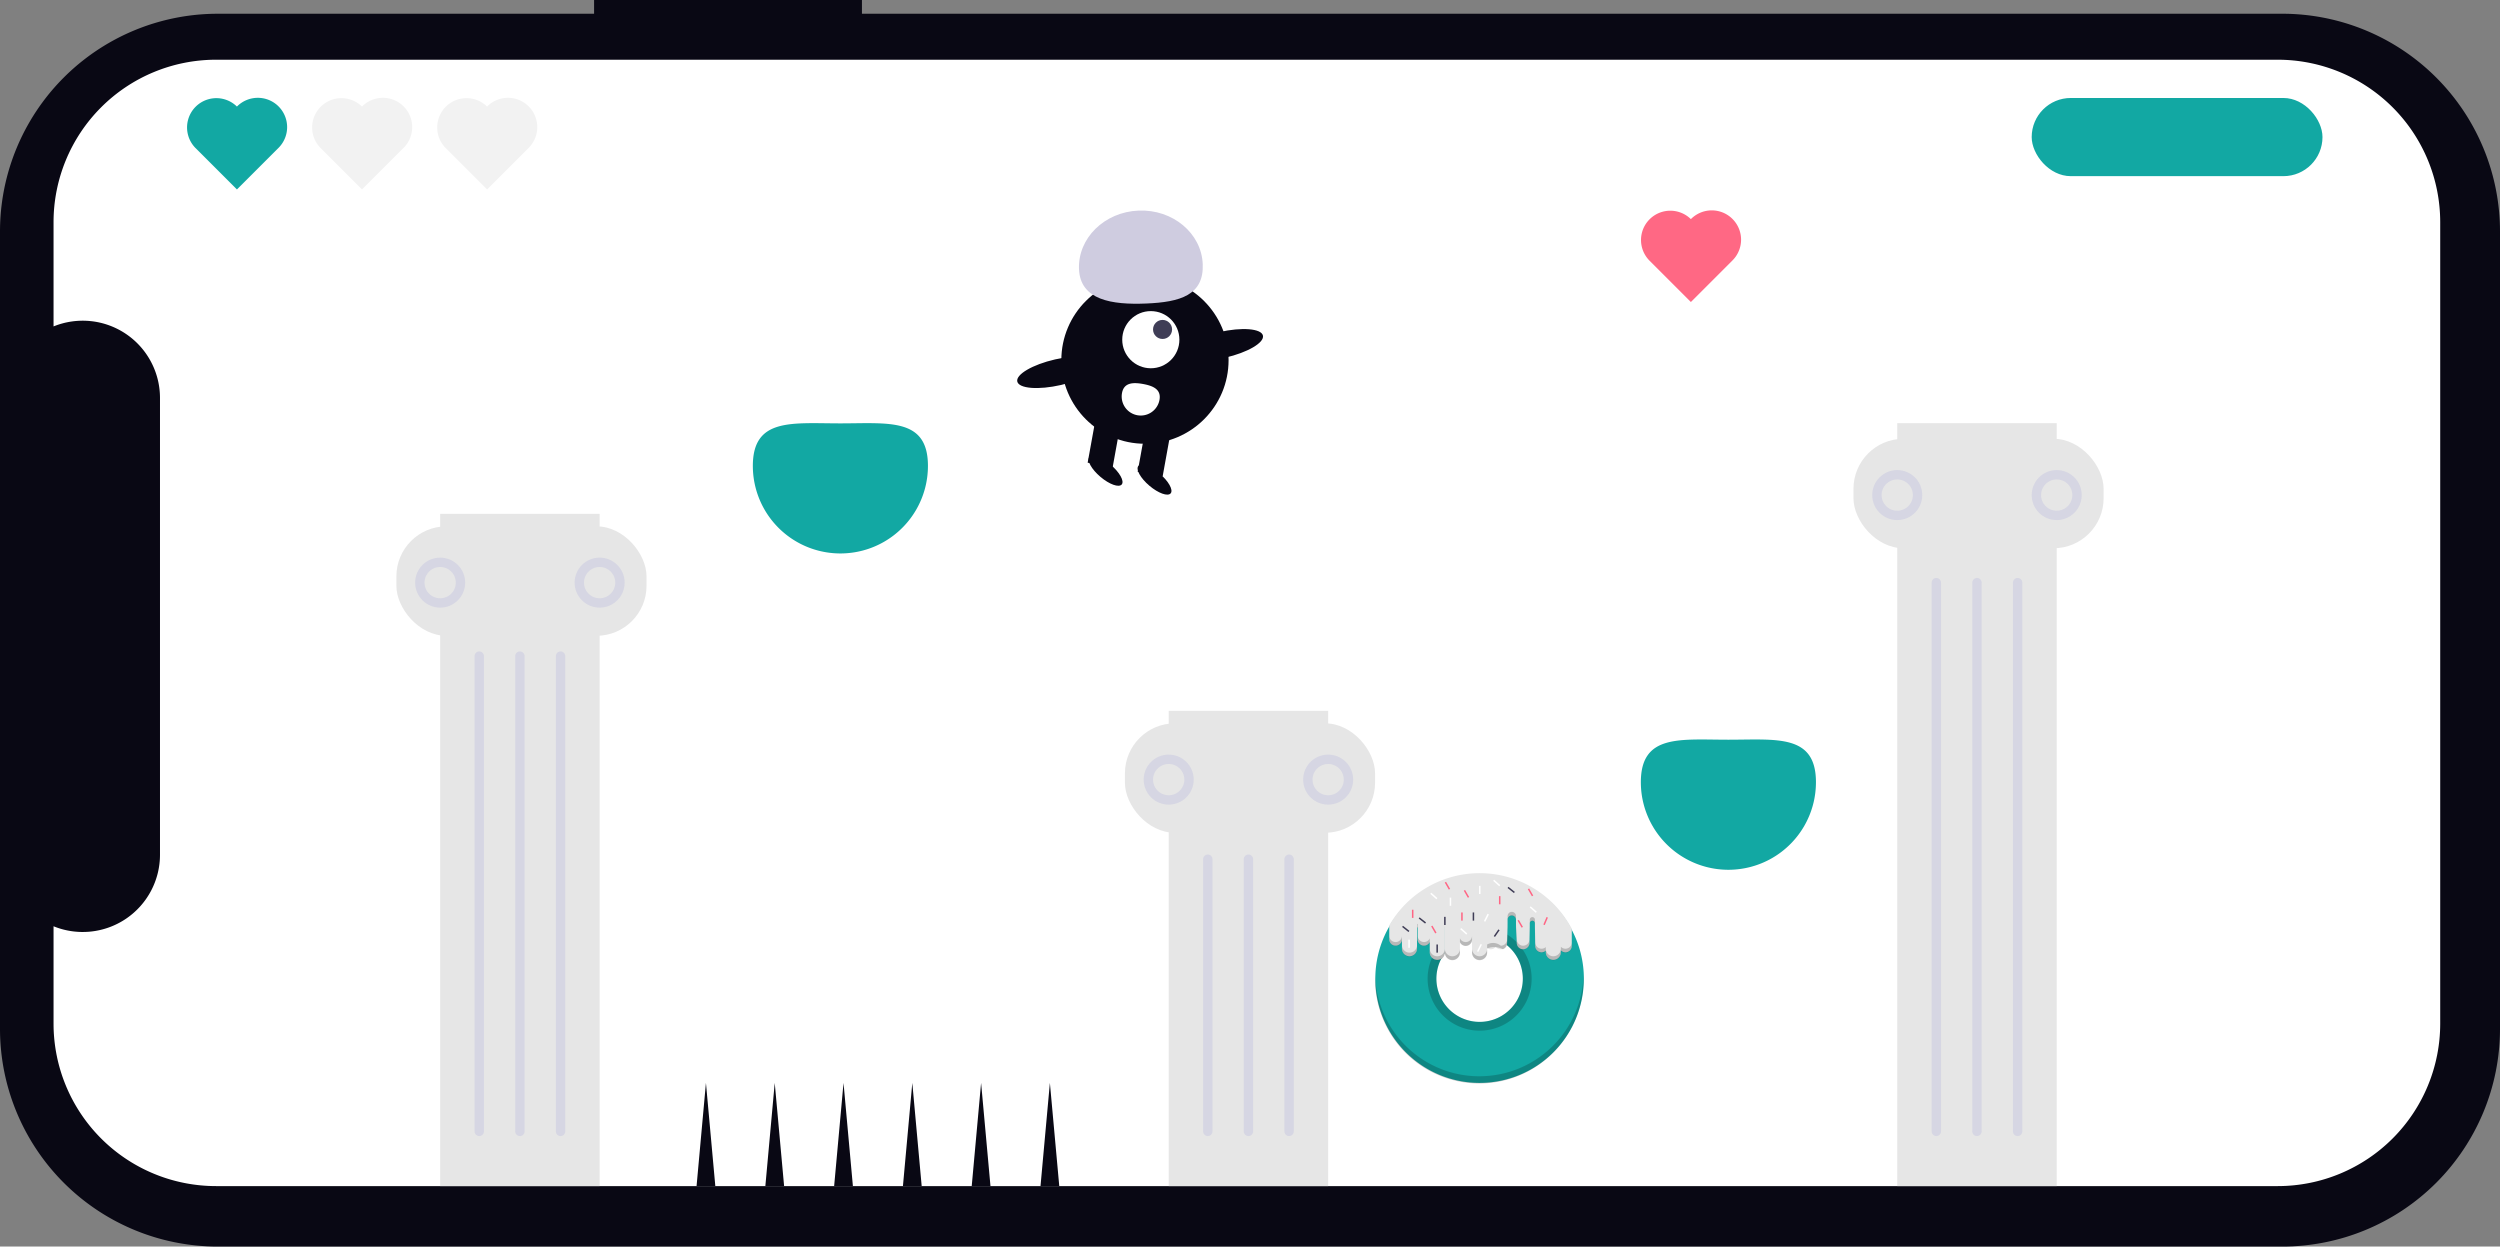<svg xmlns="http://www.w3.org/2000/svg" width="799.546" height="398.675" viewBox="0 0 799.546 398.675" xmlns:xlink="http://www.w3.org/1999/xlink" role="img" artist="Katerina Limpitsouni" source="https://undraw.co/"><rect x="0" y="0" width="799.546" height="398.675" fill="#808080" stroke="none"/><g transform="translate(-560.227 -340.663)"><path d="M398.672,190h-4.394V69.654A69.653,69.653,0,0,0,324.624,0H69.653A69.654,69.654,0,0,0,0,69.65V729.892a69.654,69.654,0,0,0,69.653,69.654H324.627a69.654,69.654,0,0,0,69.654-69.654h0V275.666h4.394Z" transform="translate(560.227 739.338) rotate(-90)" fill="#090814"/><path d="M360.237,52.019V711.283A51.972,51.972,0,0,1,308.312,763.3H52.019A51.982,51.982,0,0,1,0,711.357V52.019A51.982,51.982,0,0,1,51.945,0H83.1a24.709,24.709,0,0,0,22.882,34.042H252.057A24.709,24.709,0,0,0,274.94,0h33.279a51.972,51.972,0,0,1,52.019,51.925v.093Z" transform="translate(577.352 720) rotate(-90)" fill="#fff"/><rect width="51" height="215" transform="translate(701 505)" fill="#e6e6e6"/><rect width="80" height="35" rx="16" transform="translate(687 509)" fill="#e6e6e6"/><g transform="translate(744 519)" fill="none" stroke="#d6d6e3" stroke-width="3"><circle cx="8" cy="8" r="8" stroke="none"/><circle cx="8" cy="8" r="6.5" fill="none"/></g><g transform="translate(693 519)" fill="none" stroke="#d6d6e3" stroke-width="3"><circle cx="8" cy="8" r="8" stroke="none"/><circle cx="8" cy="8" r="6.5" fill="none"/></g><line y2="152" transform="translate(713.5 550.5)" fill="none" stroke="#d6d6e3" stroke-linecap="round" stroke-width="3"/><line y2="152" transform="translate(726.5 550.5)" fill="none" stroke="#d6d6e3" stroke-linecap="round" stroke-width="3"/><line y2="152" transform="translate(739.5 550.5)" fill="none" stroke="#d6d6e3" stroke-linecap="round" stroke-width="3"/><g transform="translate(233)"><rect width="51" height="152" transform="translate(701 568)" fill="#e6e6e6"/><rect width="80" height="35" rx="16" transform="translate(687 572)" fill="#e6e6e6"/><g transform="translate(744 582)" fill="none" stroke="#d6d6e3" stroke-width="3"><circle cx="8" cy="8" r="8" stroke="none"/><circle cx="8" cy="8" r="6.5" fill="none"/></g><g transform="translate(693 582)" fill="none" stroke="#d6d6e3" stroke-width="3"><circle cx="8" cy="8" r="8" stroke="none"/><circle cx="8" cy="8" r="6.5" fill="none"/></g><line y2="87.045" transform="translate(713.5 615.455)" fill="none" stroke="#d6d6e3" stroke-linecap="round" stroke-width="3"/><line y2="87.045" transform="translate(726.5 615.455)" fill="none" stroke="#d6d6e3" stroke-linecap="round" stroke-width="3"/><line y2="87.045" transform="translate(739.5 615.455)" fill="none" stroke="#d6d6e3" stroke-linecap="round" stroke-width="3"/></g><g transform="translate(466)"><rect width="51" height="244" transform="translate(701 476)" fill="#e6e6e6"/><rect width="80" height="35" rx="16" transform="translate(687 481)" fill="#e6e6e6"/><g transform="translate(744 491)" fill="none" stroke="#d6d6e3" stroke-width="3"><circle cx="8" cy="8" r="8" stroke="none"/><circle cx="8" cy="8" r="6.5" fill="none"/></g><g transform="translate(693 491)" fill="none" stroke="#d6d6e3" stroke-width="3"><circle cx="8" cy="8" r="8" stroke="none"/><circle cx="8" cy="8" r="6.5" fill="none"/></g><line y2="175.5" transform="translate(713.5 527)" fill="none" stroke="#d6d6e3" stroke-linecap="round" stroke-width="3"/><line y2="175.5" transform="translate(726.5 527)" fill="none" stroke="#d6d6e3" stroke-linecap="round" stroke-width="3"/><line y2="175.5" transform="translate(739.5 527)" fill="none" stroke="#d6d6e3" stroke-linecap="round" stroke-width="3"/></g><rect width="93" height="25" rx="12.5" transform="translate(1210 372)" fill="#12A8A3"/><path d="M28,14.4c15.464,0,28-1.868,28,13.6A28,28,0,0,1,0,28C0,12.536,12.536,14.4,28,14.4Z" transform="translate(801 461.666)" fill="#12A8A3"/><path d="M28,14.4c15.464,0,28-1.868,28,13.6A28,28,0,0,1,0,28C0,12.536,12.536,14.4,28,14.4Z" transform="translate(1085 562.834)" fill="#12A8A3"/><g transform="translate(884.635 408)"><circle cx="26.743" cy="26.743" r="26.743" transform="translate(15.028 21.099)" fill="#090814"/><rect width="8.125" height="14.557" transform="translate(26.041 66.321) rotate(10.261)" fill="#090814"/><rect width="8.125" height="14.557" transform="translate(42.03 69.215) rotate(10.261)" fill="#090814"/><ellipse cx="6.77" cy="2.539" rx="6.77" ry="2.539" transform="translate(48.354 92.381) rotate(-139.739)" fill="#090814"/><ellipse cx="6.77" cy="2.539" rx="6.77" ry="2.539" transform="translate(32.699 89.546) rotate(-139.739)" fill="#090814"/><circle cx="9.14" cy="9.14" r="9.14" transform="translate(34.504 32.161)" fill="#fff"/><circle cx="3.047" cy="3.047" r="3.047" transform="translate(44.354 34.978)" fill="#3f3d56"/><path d="M479.065,606.3c-.4-9.9,8.131-18.287,19.059-18.731S518.238,594.8,518.64,604.7s-7.194,12.15-18.122,12.594S479.468,616.205,479.065,606.3Z" transform="translate(-458.391 -587.557)" fill="#cfcce0"/><ellipse cx="4.198" cy="13.372" rx="4.198" ry="13.372" transform="translate(54.371 50.049) rotate(-102.91)" fill="#090814"/><ellipse cx="4.198" cy="13.372" rx="4.198" ry="13.372" transform="translate(1.875 58.779) rotate(-102.91)" fill="#090814"/><path d="M500.765,677.457a6.093,6.093,0,0,0,11.992,2.171c.6-3.312-1.961-4.483-5.272-5.083S501.364,674.145,500.765,677.457Z" transform="translate(-466.338 -619.076)" fill="#fff"/></g><path d="M3,0,6,33H0Z" transform="translate(783 687)" fill="#090814"/><path d="M3,0,6,33H0Z" transform="translate(805 687)" fill="#090814"/><path d="M3,0,6,33H0Z" transform="translate(827 687)" fill="#090814"/><path d="M3,0,6,33H0Z" transform="translate(849 687)" fill="#090814"/><path d="M3,0,6,33H0Z" transform="translate(871 687)" fill="#090814"/><path d="M3,0,6,33H0Z" transform="translate(893 687)" fill="#090814"/><path d="M559.54,603.166a9.373,9.373,0,0,0-13.255,13.255l13.255,13.255,13.255-13.255a9.373,9.373,0,1,0-13.255-13.255Z" transform="translate(541.461 -192.422)" fill="#ff6884"/><path d="M559.54,603.166a9.373,9.373,0,0,0-13.255,13.255l13.255,13.255,13.255-13.255a9.373,9.373,0,1,0-13.255-13.255Z" transform="translate(76.461 -228.42)" fill="#12A8A3"/><path d="M559.54,603.166a9.373,9.373,0,0,0-13.255,13.255l13.255,13.255,13.255-13.255a9.373,9.373,0,1,0-13.255-13.255Z" transform="translate(116.461 -228.42)" fill="#f2f2f2"/><path d="M559.54,603.166a9.373,9.373,0,0,0-13.255,13.255l13.255,13.255,13.255-13.255a9.373,9.373,0,1,0-13.255-13.255Z" transform="translate(156.461 -228.42)" fill="#f2f2f2"/><g transform="translate(308.402 210.92)"><rect width="0.514" height="2.776" transform="matrix(0.894, 0.448, -0.448, 0.894, 741.399, 421.124)" fill="#fff"/><rect width="0.483" height="2.609" transform="translate(748.323 423.108)" fill="#3f3d56"/><rect width="0.483" height="2.609" transform="translate(748.033 429.39)" fill="#fff"/><path d="M219.655,178.191a33.348,33.348,0,1,0,3.867,15.6A33.348,33.348,0,0,0,219.655,178.191Zm-22.681,27.633A13.821,13.821,0,1,1,204,193.787a13.821,13.821,0,0,1-7.027,12.037Z" transform="translate(534.853 248.953)" fill="#12A8A3"/><path d="M189.783,354.243a33.338,33.338,0,0,1-33.322-32.3q-.017.54-.018,1.085a33.34,33.34,0,1,0,66.679,0q0-.546-.018-1.087a33.339,33.339,0,0,1-33.322,32.3Z" transform="translate(535.154 119.709)" opacity="0.2"/><path d="M257.161,244.131A16.635,16.635,0,1,0,273.8,260.767,16.635,16.635,0,0,0,257.161,244.131Zm6.792,28.674a13.821,13.821,0,1,1,7.027-12.037,13.821,13.821,0,0,1-7.027,12.037Z" transform="translate(467.873 181.972)" opacity="0.2"/><path d="M237.542,176.28v5.546a2.028,2.028,0,0,1-3.492,1.4v.632a2.409,2.409,0,1,1-4.818,0v-.527a2.027,2.027,0,0,1-3.382-1.509l-.1-5.895v-1.36a.821.821,0,0,0-1.643,0v1.36l-.1,4.928a2.029,2.029,0,1,1-4.059,0l-.248-4.928v-2.519a1.346,1.346,0,1,0-2.692,0v2.519l-.152,4.928a2.028,2.028,0,0,1-3.624,1.252,2.024,2.024,0,0,1-2.768.4v1.348a2.409,2.409,0,1,1-4.818,0V179.7a2.029,2.029,0,0,1-3.879.832v3.33a2.409,2.409,0,1,1-4.818,0v-7.931h-.014v7.931a2.409,2.409,0,1,1-4.818,0v-3.3a2.028,2.028,0,0,1-3.865-.86v-3.769h-.207V182.7a2.409,2.409,0,1,1-4.818,0v-3a2.029,2.029,0,1,1-4.059,0v-4.467a33.351,33.351,0,0,1,58.368,1.048Z" transform="translate(516.966 250.463)" fill="#e6e6e6"/><path d="M246.387,281.883a2.409,2.409,0,0,1-2.409-2.409v1.256a2.409,2.409,0,0,0,4.818,0v-1.256a2.409,2.409,0,0,1-2.409,2.409Z" transform="translate(465.111 153.692)" opacity="0.2"/><path d="M270.567,281.883a2.409,2.409,0,0,1-2.409-2.409v1.256a2.409,2.409,0,0,0,4.818,0v-1.256a2.409,2.409,0,0,1-2.409,2.409Z" transform="translate(445.763 153.692)" opacity="0.2"/><path d="M228.5,259.5a2.028,2.028,0,0,1-3.865-.86V259.9a2.028,2.028,0,0,0,3.865.86Z" transform="translate(480.59 170.358)" opacity="0.2"/><rect width="0.014" height="1.256" transform="translate(713.907 425.235)" opacity="0.2"/><path d="M183.232,258.645a2.029,2.029,0,1,1-4.059,0V259.9a2.029,2.029,0,1,0,4.059,0Z" transform="translate(516.966 170.358)" opacity="0.2"/><rect width="0.207" height="1.256" transform="translate(705.017 425.235)" opacity="0.2"/><path d="M201.894,276.079a2.409,2.409,0,0,1-2.409-2.409v1.256a2.409,2.409,0,1,0,4.818,0V273.67a2.409,2.409,0,0,1-2.409,2.409Z" transform="translate(500.713 158.336)" opacity="0.2"/><path d="M314.093,281.883a2.409,2.409,0,0,1-2.409-2.409v1.256a2.409,2.409,0,0,0,4.818,0v-1.256a2.409,2.409,0,0,1-2.409,2.409Z" transform="translate(410.935 153.692)" opacity="0.2"/><path d="M405.7,229.69a.821.821,0,0,0-1.643,0v1.256a.821.821,0,0,1,1.643,0Z" transform="translate(337.022 194.185)" opacity="0.2"/><path d="M296.15,258.645a2.029,2.029,0,0,1-3.879.832v1.256a2.029,2.029,0,0,0,3.879-.832Z" transform="translate(426.468 170.358)" opacity="0.2"/><path d="M384.293,246.742a2.029,2.029,0,0,1-2.029-2.03l-.248-4.928v1.256l.248,4.928a2.029,2.029,0,0,0,4.059,0l.1-4.928v-1.256l-.1,4.928a2.029,2.029,0,0,1-2.03,2.029Z" transform="translate(354.656 185.45)" opacity="0.2"/><path d="M422.035,247.708a2.023,2.023,0,0,1-1.463-.625v.632a2.409,2.409,0,1,1-4.818,0v-.527a2.027,2.027,0,0,1-3.382-1.509l-.1-5.895v1.256l.1,5.895a2.027,2.027,0,0,0,3.382,1.509v.527a2.409,2.409,0,1,0,4.818,0v-.632a2.028,2.028,0,0,0,3.492-1.4v-1.256a2.029,2.029,0,0,1-2.03,2.029Z" transform="translate(330.443 185.45)" opacity="0.2"/><path d="M340.159,246.742a3.89,3.89,0,0,0-4.362-.375v1.256a6.025,6.025,0,0,1,5.026.264,2.028,2.028,0,0,0,1.365-1.918l.152-4.928v-1.256l-.152,4.928a2.029,2.029,0,0,1-2.03,2.029Z" transform="translate(391.64 185.451)" opacity="0.2"/><path d="M371.234,221.786a1.346,1.346,0,1,0-2.692,0v1.256a1.346,1.346,0,0,1,2.692,0Z" transform="translate(365.438 200.93)" opacity="0.2"/><rect width="0.483" height="2.609" transform="translate(713.679 422.964)" fill="#3f3d56"/><rect width="0.483" height="2.609" transform="translate(722.811 421.562)" fill="#3f3d56"/><rect width="0.483" height="2.609" transform="translate(711.215 431.806)" fill="#3f3d56"/><rect width="0.483" height="2.609" transform="matrix(0.822, 0.569, -0.569, 0.822, 731.037, 426.972)" fill="#3f3d56"/><rect width="0.483" height="2.609" transform="translate(705.548 423.503) rotate(-51.648)" fill="#3f3d56"/><rect width="0.483" height="2.609" transform="translate(733.959 413.743) rotate(-51.648)" fill="#3f3d56"/><rect width="0.483" height="2.609" transform="translate(700.233 426.209) rotate(-51.648)" fill="#3f3d56"/><rect width="0.483" height="2.609" transform="translate(715.467 416.827)" fill="#fff"/><rect width="0.483" height="2.609" transform="translate(702.228 430.259)" fill="#fff"/><rect width="0.483" height="2.609" transform="translate(724.841 413.058)" fill="#fff"/><rect width="0.483" height="2.609" transform="matrix(0.894, 0.448, -0.448, 0.894, 727.577, 421.979)" fill="#fff"/><rect width="0.483" height="2.609" transform="matrix(0.894, 0.448, -0.448, 0.894, 725.354, 431.643)" fill="#fff"/><rect width="0.483" height="2.609" transform="matrix(0.663, -0.748, 0.748, 0.663, 718.824, 426.917)" fill="#fff"/><rect width="0.483" height="2.609" transform="matrix(0.663, -0.748, 0.748, 0.663, 709.257, 415.611)" fill="#fff"/><rect width="0.483" height="2.609" transform="matrix(0.663, -0.748, 0.748, 0.663, 741.05, 419.959)" fill="#fff"/><rect width="0.483" height="2.609" transform="matrix(0.663, -0.748, 0.748, 0.663, 729.357, 411.456)" fill="#fff"/><rect width="0.483" height="2.609" transform="translate(719.139 421.562)" fill="#ff6584"/><rect width="0.483" height="2.609" transform="matrix(0.92, 0.391, -0.391, 0.92, 746.437, 423.021)" fill="#ff6584"/><rect width="0.483" height="2.609" transform="translate(709.532 426.013) rotate(-30)" fill="#ff6584"/><rect width="0.483" height="2.609" transform="translate(737.17 424.177) rotate(-30)" fill="#ff6584"/><rect width="0.483" height="2.609" transform="translate(719.969 414.61) rotate(-30)" fill="#ff6584"/><rect width="0.483" height="2.609" transform="translate(740.456 414.127) rotate(-30)" fill="#ff6584"/><rect width="0.483" height="2.609" transform="translate(713.881 412.001) rotate(-30)" fill="#ff6584"/><rect width="0.483" height="2.609" transform="translate(731.219 416.344)" fill="#ff6584"/><rect width="0.483" height="2.609" transform="translate(703.387 420.693)" fill="#ff6584"/></g></g></svg>